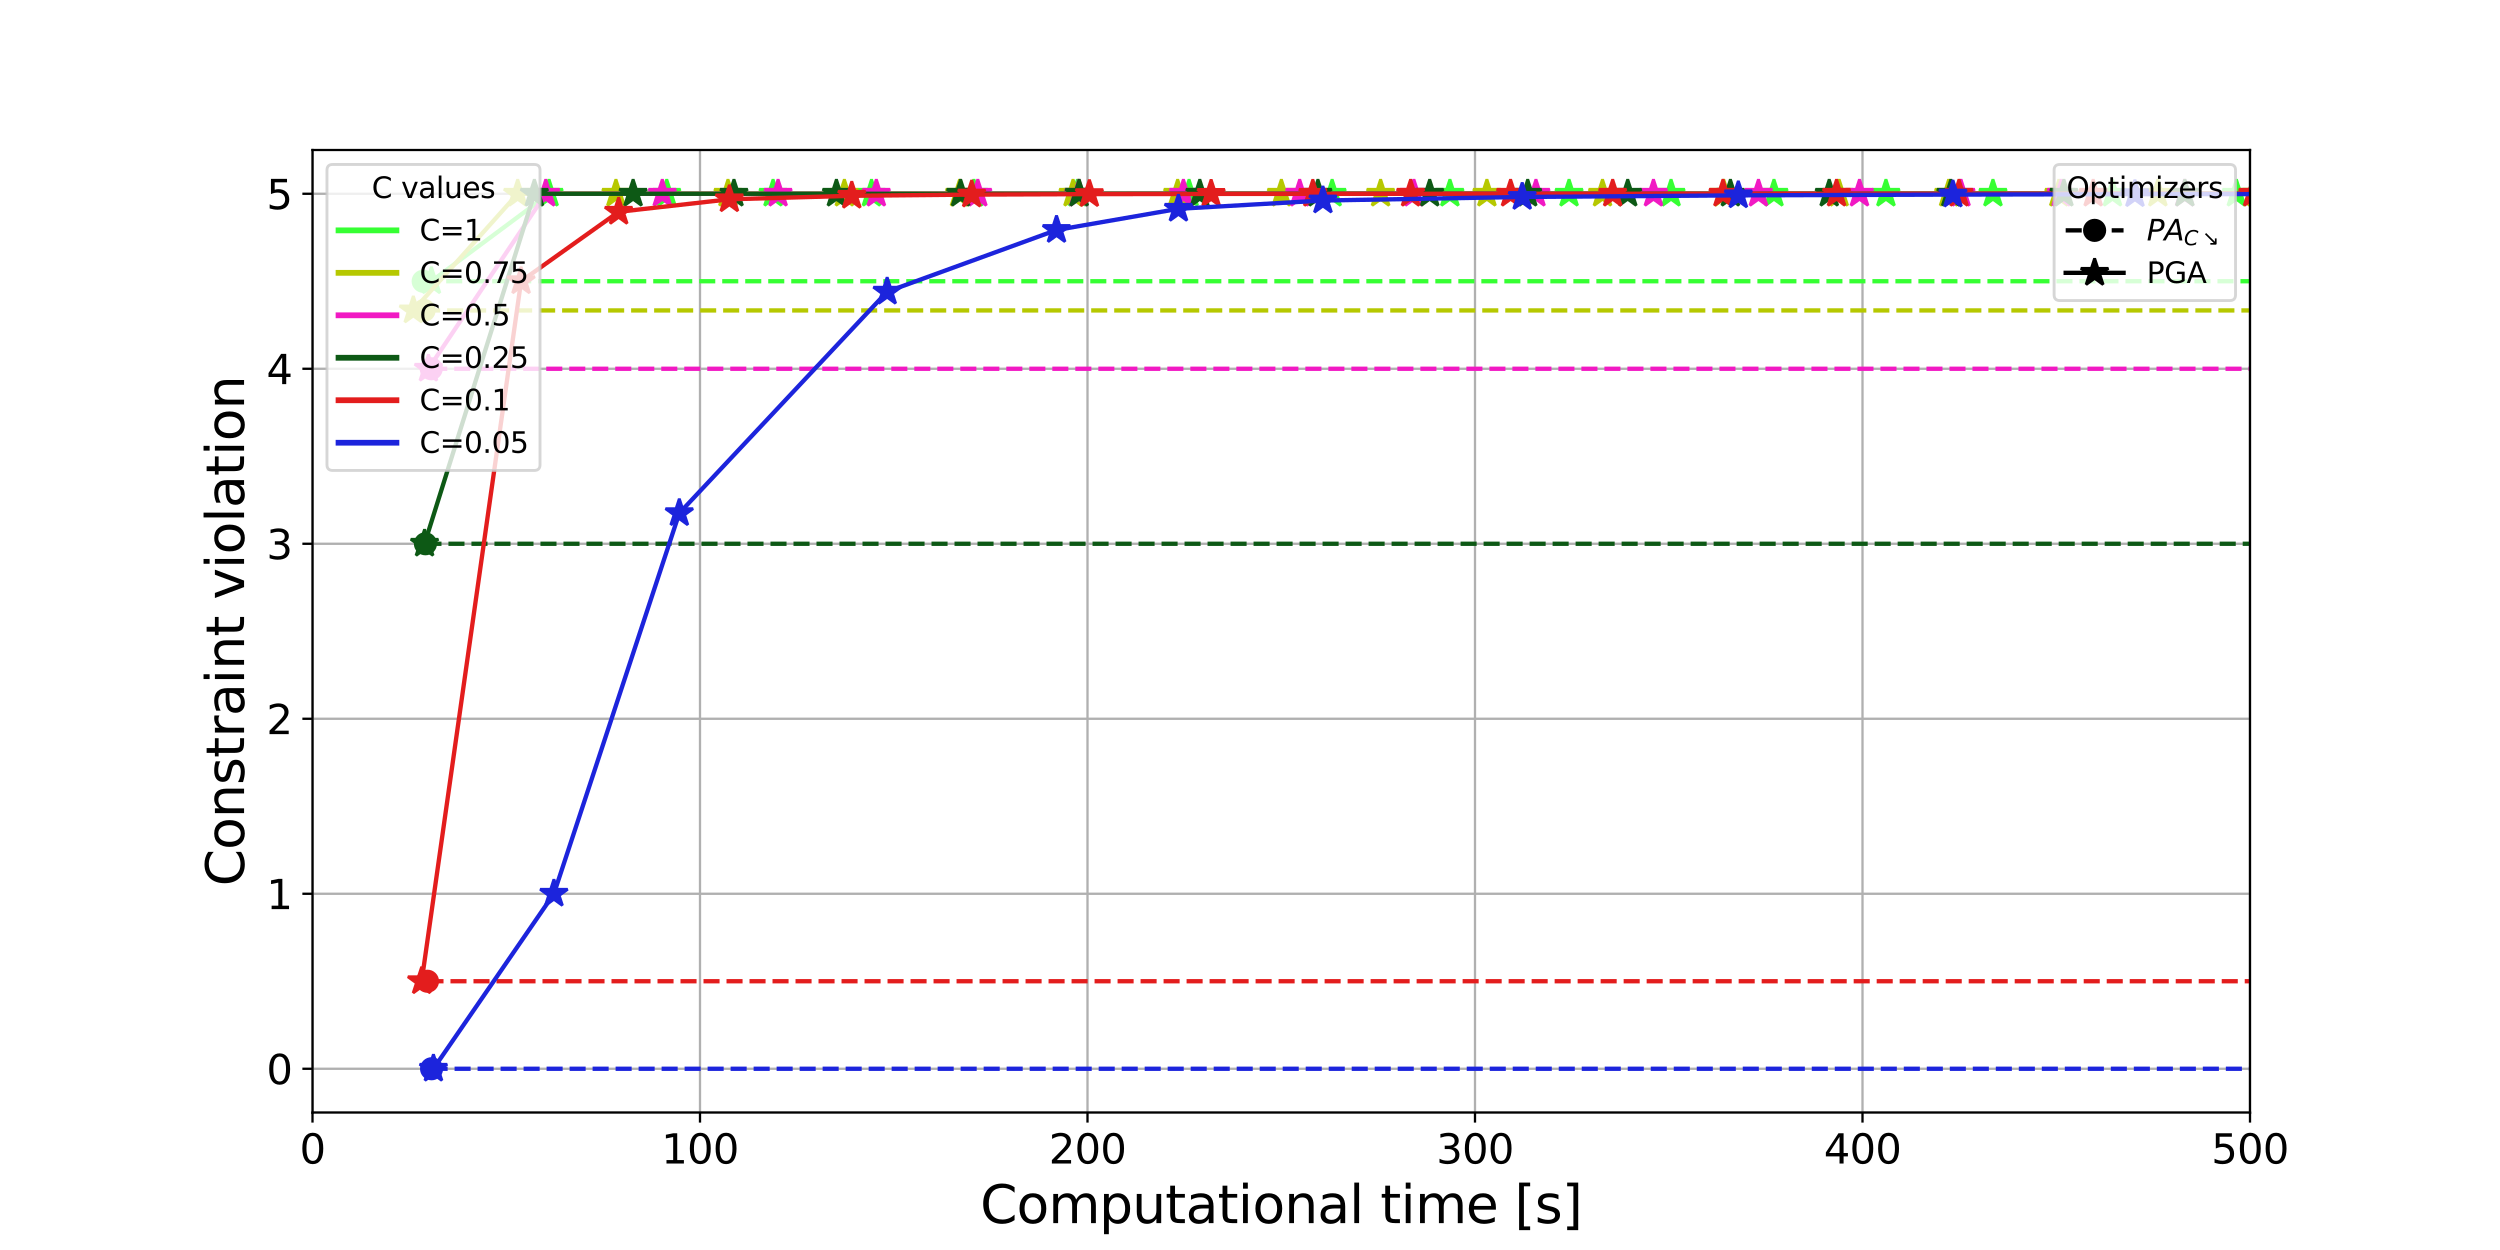 <?xml version="1.0" encoding="utf-8" standalone="no"?>
<!DOCTYPE svg PUBLIC "-//W3C//DTD SVG 1.1//EN"
  "http://www.w3.org/Graphics/SVG/1.1/DTD/svg11.dtd">
<svg xmlns:xlink="http://www.w3.org/1999/xlink" width="864pt" height="432pt" viewBox="0 0 864 432" xmlns="http://www.w3.org/2000/svg" version="1.1">
 <defs>
  <style type="text/css">*{stroke-linejoin: round; stroke-linecap: butt}</style>
 </defs>
 <g id="figure_1">
  <g id="patch_1">
   <path d="M 0 432 
L 864 432 
L 864 0 
L 0 0 
z
" style="fill: #ffffff"/>
  </g>
  <g id="axes_1">
   <g id="patch_2">
    <path d="M 108 384.48 
L 777.6 384.48 
L 777.6 51.84 
L 108 51.84 
z
" style="fill: #ffffff"/>
   </g>
   <g id="matplotlib.axis_1">
    <g id="xtick_1">
     <g id="line2d_1">
      <path d="M 108 384.48 
L 108 51.84 
" clip-path="url(#pce603eb7dc)" style="fill: none; stroke: #b0b0b0; stroke-width: 0.8; stroke-linecap: square"/>
     </g>
     <g id="line2d_2">
      <defs>
       <path id="m7cd0d288ae" d="M 0 0 
L 0 3.5 
" style="stroke: #000000; stroke-width: 0.8"/>
      </defs>
      <g>
       <use xlink:href="#m7cd0d288ae" x="108" y="384.48" style="stroke: #000000; stroke-width: 0.8"/>
      </g>
     </g>
     <g id="text_1">
      <!-- 0 -->
      <g transform="translate(103.546 402.118) scale(0.14 -0.14)">
       <defs>
        <path id="DejaVuSans-30" d="M 2034 4250 
Q 1547 4250 1301 3770 
Q 1056 3291 1056 2328 
Q 1056 1369 1301 889 
Q 1547 409 2034 409 
Q 2525 409 2770 889 
Q 3016 1369 3016 2328 
Q 3016 3291 2770 3770 
Q 2525 4250 2034 4250 
z
M 2034 4750 
Q 2819 4750 3233 4129 
Q 3647 3509 3647 2328 
Q 3647 1150 3233 529 
Q 2819 -91 2034 -91 
Q 1250 -91 836 529 
Q 422 1150 422 2328 
Q 422 3509 836 4129 
Q 1250 4750 2034 4750 
z
" transform="scale(0.016)"/>
       </defs>
       <use xlink:href="#DejaVuSans-30"/>
      </g>
     </g>
    </g>
    <g id="xtick_2">
     <g id="line2d_3">
      <path d="M 241.92 384.48 
L 241.92 51.84 
" clip-path="url(#pce603eb7dc)" style="fill: none; stroke: #b0b0b0; stroke-width: 0.8; stroke-linecap: square"/>
     </g>
     <g id="line2d_4">
      <g>
       <use xlink:href="#m7cd0d288ae" x="241.92" y="384.48" style="stroke: #000000; stroke-width: 0.8"/>
      </g>
     </g>
     <g id="text_2">
      <!-- 100 -->
      <g transform="translate(228.559 402.118) scale(0.14 -0.14)">
       <defs>
        <path id="DejaVuSans-31" d="M 794 531 
L 1825 531 
L 1825 4091 
L 703 3866 
L 703 4441 
L 1819 4666 
L 2450 4666 
L 2450 531 
L 3481 531 
L 3481 0 
L 794 0 
L 794 531 
z
" transform="scale(0.016)"/>
       </defs>
       <use xlink:href="#DejaVuSans-31"/>
       <use xlink:href="#DejaVuSans-30" x="63.623"/>
       <use xlink:href="#DejaVuSans-30" x="127.246"/>
      </g>
     </g>
    </g>
    <g id="xtick_3">
     <g id="line2d_5">
      <path d="M 375.84 384.48 
L 375.84 51.84 
" clip-path="url(#pce603eb7dc)" style="fill: none; stroke: #b0b0b0; stroke-width: 0.8; stroke-linecap: square"/>
     </g>
     <g id="line2d_6">
      <g>
       <use xlink:href="#m7cd0d288ae" x="375.84" y="384.48" style="stroke: #000000; stroke-width: 0.8"/>
      </g>
     </g>
     <g id="text_3">
      <!-- 200 -->
      <g transform="translate(362.479 402.118) scale(0.14 -0.14)">
       <defs>
        <path id="DejaVuSans-32" d="M 1228 531 
L 3431 531 
L 3431 0 
L 469 0 
L 469 531 
Q 828 903 1448 1529 
Q 2069 2156 2228 2338 
Q 2531 2678 2651 2914 
Q 2772 3150 2772 3378 
Q 2772 3750 2511 3984 
Q 2250 4219 1831 4219 
Q 1534 4219 1204 4116 
Q 875 4013 500 3803 
L 500 4441 
Q 881 4594 1212 4672 
Q 1544 4750 1819 4750 
Q 2544 4750 2975 4387 
Q 3406 4025 3406 3419 
Q 3406 3131 3298 2873 
Q 3191 2616 2906 2266 
Q 2828 2175 2409 1742 
Q 1991 1309 1228 531 
z
" transform="scale(0.016)"/>
       </defs>
       <use xlink:href="#DejaVuSans-32"/>
       <use xlink:href="#DejaVuSans-30" x="63.623"/>
       <use xlink:href="#DejaVuSans-30" x="127.246"/>
      </g>
     </g>
    </g>
    <g id="xtick_4">
     <g id="line2d_7">
      <path d="M 509.76 384.48 
L 509.76 51.84 
" clip-path="url(#pce603eb7dc)" style="fill: none; stroke: #b0b0b0; stroke-width: 0.8; stroke-linecap: square"/>
     </g>
     <g id="line2d_8">
      <g>
       <use xlink:href="#m7cd0d288ae" x="509.76" y="384.48" style="stroke: #000000; stroke-width: 0.8"/>
      </g>
     </g>
     <g id="text_4">
      <!-- 300 -->
      <g transform="translate(496.399 402.118) scale(0.14 -0.14)">
       <defs>
        <path id="DejaVuSans-33" d="M 2597 2516 
Q 3050 2419 3304 2112 
Q 3559 1806 3559 1356 
Q 3559 666 3084 287 
Q 2609 -91 1734 -91 
Q 1441 -91 1130 -33 
Q 819 25 488 141 
L 488 750 
Q 750 597 1062 519 
Q 1375 441 1716 441 
Q 2309 441 2620 675 
Q 2931 909 2931 1356 
Q 2931 1769 2642 2001 
Q 2353 2234 1838 2234 
L 1294 2234 
L 1294 2753 
L 1863 2753 
Q 2328 2753 2575 2939 
Q 2822 3125 2822 3475 
Q 2822 3834 2567 4026 
Q 2313 4219 1838 4219 
Q 1578 4219 1281 4162 
Q 984 4106 628 3988 
L 628 4550 
Q 988 4650 1302 4700 
Q 1616 4750 1894 4750 
Q 2613 4750 3031 4423 
Q 3450 4097 3450 3541 
Q 3450 3153 3228 2886 
Q 3006 2619 2597 2516 
z
" transform="scale(0.016)"/>
       </defs>
       <use xlink:href="#DejaVuSans-33"/>
       <use xlink:href="#DejaVuSans-30" x="63.623"/>
       <use xlink:href="#DejaVuSans-30" x="127.246"/>
      </g>
     </g>
    </g>
    <g id="xtick_5">
     <g id="line2d_9">
      <path d="M 643.68 384.48 
L 643.68 51.84 
" clip-path="url(#pce603eb7dc)" style="fill: none; stroke: #b0b0b0; stroke-width: 0.8; stroke-linecap: square"/>
     </g>
     <g id="line2d_10">
      <g>
       <use xlink:href="#m7cd0d288ae" x="643.68" y="384.48" style="stroke: #000000; stroke-width: 0.8"/>
      </g>
     </g>
     <g id="text_5">
      <!-- 400 -->
      <g transform="translate(630.319 402.118) scale(0.14 -0.14)">
       <defs>
        <path id="DejaVuSans-34" d="M 2419 4116 
L 825 1625 
L 2419 1625 
L 2419 4116 
z
M 2253 4666 
L 3047 4666 
L 3047 1625 
L 3713 1625 
L 3713 1100 
L 3047 1100 
L 3047 0 
L 2419 0 
L 2419 1100 
L 313 1100 
L 313 1709 
L 2253 4666 
z
" transform="scale(0.016)"/>
       </defs>
       <use xlink:href="#DejaVuSans-34"/>
       <use xlink:href="#DejaVuSans-30" x="63.623"/>
       <use xlink:href="#DejaVuSans-30" x="127.246"/>
      </g>
     </g>
    </g>
    <g id="xtick_6">
     <g id="line2d_11">
      <path d="M 777.6 384.48 
L 777.6 51.84 
" clip-path="url(#pce603eb7dc)" style="fill: none; stroke: #b0b0b0; stroke-width: 0.8; stroke-linecap: square"/>
     </g>
     <g id="line2d_12">
      <g>
       <use xlink:href="#m7cd0d288ae" x="777.6" y="384.48" style="stroke: #000000; stroke-width: 0.8"/>
      </g>
     </g>
     <g id="text_6">
      <!-- 500 -->
      <g transform="translate(764.239 402.118) scale(0.14 -0.14)">
       <defs>
        <path id="DejaVuSans-35" d="M 691 4666 
L 3169 4666 
L 3169 4134 
L 1269 4134 
L 1269 2991 
Q 1406 3038 1543 3061 
Q 1681 3084 1819 3084 
Q 2600 3084 3056 2656 
Q 3513 2228 3513 1497 
Q 3513 744 3044 326 
Q 2575 -91 1722 -91 
Q 1428 -91 1123 -41 
Q 819 9 494 109 
L 494 744 
Q 775 591 1075 516 
Q 1375 441 1709 441 
Q 2250 441 2565 725 
Q 2881 1009 2881 1497 
Q 2881 1984 2565 2268 
Q 2250 2553 1709 2553 
Q 1456 2553 1204 2497 
Q 953 2441 691 2322 
L 691 4666 
z
" transform="scale(0.016)"/>
       </defs>
       <use xlink:href="#DejaVuSans-35"/>
       <use xlink:href="#DejaVuSans-30" x="63.623"/>
       <use xlink:href="#DejaVuSans-30" x="127.246"/>
      </g>
     </g>
    </g>
    <g id="text_7">
     <!-- Computational time [s] -->
     <g transform="translate(338.761 422.707) scale(0.18 -0.18)">
      <defs>
       <path id="DejaVuSans-43" d="M 4122 4306 
L 4122 3641 
Q 3803 3938 3442 4084 
Q 3081 4231 2675 4231 
Q 1875 4231 1450 3742 
Q 1025 3253 1025 2328 
Q 1025 1406 1450 917 
Q 1875 428 2675 428 
Q 3081 428 3442 575 
Q 3803 722 4122 1019 
L 4122 359 
Q 3791 134 3420 21 
Q 3050 -91 2638 -91 
Q 1578 -91 968 557 
Q 359 1206 359 2328 
Q 359 3453 968 4101 
Q 1578 4750 2638 4750 
Q 3056 4750 3426 4639 
Q 3797 4528 4122 4306 
z
" transform="scale(0.016)"/>
       <path id="DejaVuSans-6f" d="M 1959 3097 
Q 1497 3097 1228 2736 
Q 959 2375 959 1747 
Q 959 1119 1226 758 
Q 1494 397 1959 397 
Q 2419 397 2687 759 
Q 2956 1122 2956 1747 
Q 2956 2369 2687 2733 
Q 2419 3097 1959 3097 
z
M 1959 3584 
Q 2709 3584 3137 3096 
Q 3566 2609 3566 1747 
Q 3566 888 3137 398 
Q 2709 -91 1959 -91 
Q 1206 -91 779 398 
Q 353 888 353 1747 
Q 353 2609 779 3096 
Q 1206 3584 1959 3584 
z
" transform="scale(0.016)"/>
       <path id="DejaVuSans-6d" d="M 3328 2828 
Q 3544 3216 3844 3400 
Q 4144 3584 4550 3584 
Q 5097 3584 5394 3201 
Q 5691 2819 5691 2113 
L 5691 0 
L 5113 0 
L 5113 2094 
Q 5113 2597 4934 2840 
Q 4756 3084 4391 3084 
Q 3944 3084 3684 2787 
Q 3425 2491 3425 1978 
L 3425 0 
L 2847 0 
L 2847 2094 
Q 2847 2600 2669 2842 
Q 2491 3084 2119 3084 
Q 1678 3084 1418 2786 
Q 1159 2488 1159 1978 
L 1159 0 
L 581 0 
L 581 3500 
L 1159 3500 
L 1159 2956 
Q 1356 3278 1631 3431 
Q 1906 3584 2284 3584 
Q 2666 3584 2933 3390 
Q 3200 3197 3328 2828 
z
" transform="scale(0.016)"/>
       <path id="DejaVuSans-70" d="M 1159 525 
L 1159 -1331 
L 581 -1331 
L 581 3500 
L 1159 3500 
L 1159 2969 
Q 1341 3281 1617 3432 
Q 1894 3584 2278 3584 
Q 2916 3584 3314 3078 
Q 3713 2572 3713 1747 
Q 3713 922 3314 415 
Q 2916 -91 2278 -91 
Q 1894 -91 1617 61 
Q 1341 213 1159 525 
z
M 3116 1747 
Q 3116 2381 2855 2742 
Q 2594 3103 2138 3103 
Q 1681 3103 1420 2742 
Q 1159 2381 1159 1747 
Q 1159 1113 1420 752 
Q 1681 391 2138 391 
Q 2594 391 2855 752 
Q 3116 1113 3116 1747 
z
" transform="scale(0.016)"/>
       <path id="DejaVuSans-75" d="M 544 1381 
L 544 3500 
L 1119 3500 
L 1119 1403 
Q 1119 906 1312 657 
Q 1506 409 1894 409 
Q 2359 409 2629 706 
Q 2900 1003 2900 1516 
L 2900 3500 
L 3475 3500 
L 3475 0 
L 2900 0 
L 2900 538 
Q 2691 219 2414 64 
Q 2138 -91 1772 -91 
Q 1169 -91 856 284 
Q 544 659 544 1381 
z
M 1991 3584 
L 1991 3584 
z
" transform="scale(0.016)"/>
       <path id="DejaVuSans-74" d="M 1172 4494 
L 1172 3500 
L 2356 3500 
L 2356 3053 
L 1172 3053 
L 1172 1153 
Q 1172 725 1289 603 
Q 1406 481 1766 481 
L 2356 481 
L 2356 0 
L 1766 0 
Q 1100 0 847 248 
Q 594 497 594 1153 
L 594 3053 
L 172 3053 
L 172 3500 
L 594 3500 
L 594 4494 
L 1172 4494 
z
" transform="scale(0.016)"/>
       <path id="DejaVuSans-61" d="M 2194 1759 
Q 1497 1759 1228 1600 
Q 959 1441 959 1056 
Q 959 750 1161 570 
Q 1363 391 1709 391 
Q 2188 391 2477 730 
Q 2766 1069 2766 1631 
L 2766 1759 
L 2194 1759 
z
M 3341 1997 
L 3341 0 
L 2766 0 
L 2766 531 
Q 2569 213 2275 61 
Q 1981 -91 1556 -91 
Q 1019 -91 701 211 
Q 384 513 384 1019 
Q 384 1609 779 1909 
Q 1175 2209 1959 2209 
L 2766 2209 
L 2766 2266 
Q 2766 2663 2505 2880 
Q 2244 3097 1772 3097 
Q 1472 3097 1187 3025 
Q 903 2953 641 2809 
L 641 3341 
Q 956 3463 1253 3523 
Q 1550 3584 1831 3584 
Q 2591 3584 2966 3190 
Q 3341 2797 3341 1997 
z
" transform="scale(0.016)"/>
       <path id="DejaVuSans-69" d="M 603 3500 
L 1178 3500 
L 1178 0 
L 603 0 
L 603 3500 
z
M 603 4863 
L 1178 4863 
L 1178 4134 
L 603 4134 
L 603 4863 
z
" transform="scale(0.016)"/>
       <path id="DejaVuSans-6e" d="M 3513 2113 
L 3513 0 
L 2938 0 
L 2938 2094 
Q 2938 2591 2744 2837 
Q 2550 3084 2163 3084 
Q 1697 3084 1428 2787 
Q 1159 2491 1159 1978 
L 1159 0 
L 581 0 
L 581 3500 
L 1159 3500 
L 1159 2956 
Q 1366 3272 1645 3428 
Q 1925 3584 2291 3584 
Q 2894 3584 3203 3211 
Q 3513 2838 3513 2113 
z
" transform="scale(0.016)"/>
       <path id="DejaVuSans-6c" d="M 603 4863 
L 1178 4863 
L 1178 0 
L 603 0 
L 603 4863 
z
" transform="scale(0.016)"/>
       <path id="DejaVuSans-20" transform="scale(0.016)"/>
       <path id="DejaVuSans-65" d="M 3597 1894 
L 3597 1613 
L 953 1613 
Q 991 1019 1311 708 
Q 1631 397 2203 397 
Q 2534 397 2845 478 
Q 3156 559 3463 722 
L 3463 178 
Q 3153 47 2828 -22 
Q 2503 -91 2169 -91 
Q 1331 -91 842 396 
Q 353 884 353 1716 
Q 353 2575 817 3079 
Q 1281 3584 2069 3584 
Q 2775 3584 3186 3129 
Q 3597 2675 3597 1894 
z
M 3022 2063 
Q 3016 2534 2758 2815 
Q 2500 3097 2075 3097 
Q 1594 3097 1305 2825 
Q 1016 2553 972 2059 
L 3022 2063 
z
" transform="scale(0.016)"/>
       <path id="DejaVuSans-5b" d="M 550 4863 
L 1875 4863 
L 1875 4416 
L 1125 4416 
L 1125 -397 
L 1875 -397 
L 1875 -844 
L 550 -844 
L 550 4863 
z
" transform="scale(0.016)"/>
       <path id="DejaVuSans-73" d="M 2834 3397 
L 2834 2853 
Q 2591 2978 2328 3040 
Q 2066 3103 1784 3103 
Q 1356 3103 1142 2972 
Q 928 2841 928 2578 
Q 928 2378 1081 2264 
Q 1234 2150 1697 2047 
L 1894 2003 
Q 2506 1872 2764 1633 
Q 3022 1394 3022 966 
Q 3022 478 2636 193 
Q 2250 -91 1575 -91 
Q 1294 -91 989 -36 
Q 684 19 347 128 
L 347 722 
Q 666 556 975 473 
Q 1284 391 1588 391 
Q 1994 391 2212 530 
Q 2431 669 2431 922 
Q 2431 1156 2273 1281 
Q 2116 1406 1581 1522 
L 1381 1569 
Q 847 1681 609 1914 
Q 372 2147 372 2553 
Q 372 3047 722 3315 
Q 1072 3584 1716 3584 
Q 2034 3584 2315 3537 
Q 2597 3491 2834 3397 
z
" transform="scale(0.016)"/>
       <path id="DejaVuSans-5d" d="M 1947 4863 
L 1947 -844 
L 622 -844 
L 622 -397 
L 1369 -397 
L 1369 4416 
L 622 4416 
L 622 4863 
L 1947 4863 
z
" transform="scale(0.016)"/>
      </defs>
      <use xlink:href="#DejaVuSans-43"/>
      <use xlink:href="#DejaVuSans-6f" x="69.824"/>
      <use xlink:href="#DejaVuSans-6d" x="131.006"/>
      <use xlink:href="#DejaVuSans-70" x="228.418"/>
      <use xlink:href="#DejaVuSans-75" x="291.895"/>
      <use xlink:href="#DejaVuSans-74" x="355.273"/>
      <use xlink:href="#DejaVuSans-61" x="394.482"/>
      <use xlink:href="#DejaVuSans-74" x="455.762"/>
      <use xlink:href="#DejaVuSans-69" x="494.971"/>
      <use xlink:href="#DejaVuSans-6f" x="522.754"/>
      <use xlink:href="#DejaVuSans-6e" x="583.936"/>
      <use xlink:href="#DejaVuSans-61" x="647.314"/>
      <use xlink:href="#DejaVuSans-6c" x="708.594"/>
      <use xlink:href="#DejaVuSans-20" x="736.377"/>
      <use xlink:href="#DejaVuSans-74" x="768.164"/>
      <use xlink:href="#DejaVuSans-69" x="807.373"/>
      <use xlink:href="#DejaVuSans-6d" x="835.156"/>
      <use xlink:href="#DejaVuSans-65" x="932.568"/>
      <use xlink:href="#DejaVuSans-20" x="994.092"/>
      <use xlink:href="#DejaVuSans-5b" x="1025.879"/>
      <use xlink:href="#DejaVuSans-73" x="1064.893"/>
      <use xlink:href="#DejaVuSans-5d" x="1116.992"/>
     </g>
    </g>
   </g>
   <g id="matplotlib.axis_2">
    <g id="ytick_1">
     <g id="line2d_13">
      <path d="M 108 369.36 
L 777.6 369.36 
" clip-path="url(#pce603eb7dc)" style="fill: none; stroke: #b0b0b0; stroke-width: 0.8; stroke-linecap: square"/>
     </g>
     <g id="line2d_14">
      <defs>
       <path id="m77688ea1fd" d="M 0 0 
L -3.5 0 
" style="stroke: #000000; stroke-width: 0.8"/>
      </defs>
      <g>
       <use xlink:href="#m77688ea1fd" x="108" y="369.36" style="stroke: #000000; stroke-width: 0.8"/>
      </g>
     </g>
     <g id="text_8">
      <!-- 0 -->
      <g transform="translate(92.093 374.679) scale(0.14 -0.14)">
       <use xlink:href="#DejaVuSans-30"/>
      </g>
     </g>
    </g>
    <g id="ytick_2">
     <g id="line2d_15">
      <path d="M 108 308.88 
L 777.6 308.88 
" clip-path="url(#pce603eb7dc)" style="fill: none; stroke: #b0b0b0; stroke-width: 0.8; stroke-linecap: square"/>
     </g>
     <g id="line2d_16">
      <g>
       <use xlink:href="#m77688ea1fd" x="108" y="308.88" style="stroke: #000000; stroke-width: 0.8"/>
      </g>
     </g>
     <g id="text_9">
      <!-- 1 -->
      <g transform="translate(92.093 314.199) scale(0.14 -0.14)">
       <use xlink:href="#DejaVuSans-31"/>
      </g>
     </g>
    </g>
    <g id="ytick_3">
     <g id="line2d_17">
      <path d="M 108 248.4 
L 777.6 248.4 
" clip-path="url(#pce603eb7dc)" style="fill: none; stroke: #b0b0b0; stroke-width: 0.8; stroke-linecap: square"/>
     </g>
     <g id="line2d_18">
      <g>
       <use xlink:href="#m77688ea1fd" x="108" y="248.4" style="stroke: #000000; stroke-width: 0.8"/>
      </g>
     </g>
     <g id="text_10">
      <!-- 2 -->
      <g transform="translate(92.093 253.719) scale(0.14 -0.14)">
       <use xlink:href="#DejaVuSans-32"/>
      </g>
     </g>
    </g>
    <g id="ytick_4">
     <g id="line2d_19">
      <path d="M 108 187.92 
L 777.6 187.92 
" clip-path="url(#pce603eb7dc)" style="fill: none; stroke: #b0b0b0; stroke-width: 0.8; stroke-linecap: square"/>
     </g>
     <g id="line2d_20">
      <g>
       <use xlink:href="#m77688ea1fd" x="108" y="187.92" style="stroke: #000000; stroke-width: 0.8"/>
      </g>
     </g>
     <g id="text_11">
      <!-- 3 -->
      <g transform="translate(92.093 193.239) scale(0.14 -0.14)">
       <use xlink:href="#DejaVuSans-33"/>
      </g>
     </g>
    </g>
    <g id="ytick_5">
     <g id="line2d_21">
      <path d="M 108 127.44 
L 777.6 127.44 
" clip-path="url(#pce603eb7dc)" style="fill: none; stroke: #b0b0b0; stroke-width: 0.8; stroke-linecap: square"/>
     </g>
     <g id="line2d_22">
      <g>
       <use xlink:href="#m77688ea1fd" x="108" y="127.44" style="stroke: #000000; stroke-width: 0.8"/>
      </g>
     </g>
     <g id="text_12">
      <!-- 4 -->
      <g transform="translate(92.093 132.759) scale(0.14 -0.14)">
       <use xlink:href="#DejaVuSans-34"/>
      </g>
     </g>
    </g>
    <g id="ytick_6">
     <g id="line2d_23">
      <path d="M 108 66.96 
L 777.6 66.96 
" clip-path="url(#pce603eb7dc)" style="fill: none; stroke: #b0b0b0; stroke-width: 0.8; stroke-linecap: square"/>
     </g>
     <g id="line2d_24">
      <g>
       <use xlink:href="#m77688ea1fd" x="108" y="66.96" style="stroke: #000000; stroke-width: 0.8"/>
      </g>
     </g>
     <g id="text_13">
      <!-- 5 -->
      <g transform="translate(92.093 72.279) scale(0.14 -0.14)">
       <use xlink:href="#DejaVuSans-35"/>
      </g>
     </g>
    </g>
    <g id="text_14">
     <!-- Constraint violation -->
     <g transform="translate(84.349 306.269) rotate(-90) scale(0.18 -0.18)">
      <defs>
       <path id="DejaVuSans-72" d="M 2631 2963 
Q 2534 3019 2420 3045 
Q 2306 3072 2169 3072 
Q 1681 3072 1420 2755 
Q 1159 2438 1159 1844 
L 1159 0 
L 581 0 
L 581 3500 
L 1159 3500 
L 1159 2956 
Q 1341 3275 1631 3429 
Q 1922 3584 2338 3584 
Q 2397 3584 2469 3576 
Q 2541 3569 2628 3553 
L 2631 2963 
z
" transform="scale(0.016)"/>
       <path id="DejaVuSans-76" d="M 191 3500 
L 800 3500 
L 1894 563 
L 2988 3500 
L 3597 3500 
L 2284 0 
L 1503 0 
L 191 3500 
z
" transform="scale(0.016)"/>
      </defs>
      <use xlink:href="#DejaVuSans-43"/>
      <use xlink:href="#DejaVuSans-6f" x="69.824"/>
      <use xlink:href="#DejaVuSans-6e" x="131.006"/>
      <use xlink:href="#DejaVuSans-73" x="194.385"/>
      <use xlink:href="#DejaVuSans-74" x="246.484"/>
      <use xlink:href="#DejaVuSans-72" x="285.693"/>
      <use xlink:href="#DejaVuSans-61" x="326.807"/>
      <use xlink:href="#DejaVuSans-69" x="388.086"/>
      <use xlink:href="#DejaVuSans-6e" x="415.869"/>
      <use xlink:href="#DejaVuSans-74" x="479.248"/>
      <use xlink:href="#DejaVuSans-20" x="518.457"/>
      <use xlink:href="#DejaVuSans-76" x="550.244"/>
      <use xlink:href="#DejaVuSans-69" x="609.424"/>
      <use xlink:href="#DejaVuSans-6f" x="637.207"/>
      <use xlink:href="#DejaVuSans-6c" x="698.389"/>
      <use xlink:href="#DejaVuSans-61" x="726.172"/>
      <use xlink:href="#DejaVuSans-74" x="787.451"/>
      <use xlink:href="#DejaVuSans-69" x="826.66"/>
      <use xlink:href="#DejaVuSans-6f" x="854.443"/>
      <use xlink:href="#DejaVuSans-6e" x="915.625"/>
     </g>
    </g>
   </g>
   <g id="line2d_25">
    <path d="M 146.248 97.2 
" clip-path="url(#pce603eb7dc)" style="fill: none; stroke-dasharray: 5.55,2.4; stroke-dashoffset: 0; stroke: #36ff33; stroke-width: 1.5"/>
    <defs>
     <path id="m5a8be02e31" d="M 0 3.5 
C 0.928 3.5 1.819 3.131 2.475 2.475 
C 3.131 1.819 3.5 0.928 3.5 0 
C 3.5 -0.928 3.131 -1.819 2.475 -2.475 
C 1.819 -3.131 0.928 -3.5 0 -3.5 
C -0.928 -3.5 -1.819 -3.131 -2.475 -2.475 
C -3.131 -1.819 -3.5 -0.928 -3.5 0 
C -3.5 0.928 -3.131 1.819 -2.475 2.475 
C -1.819 3.131 -0.928 3.5 0 3.5 
z
" style="stroke: #36ff33"/>
    </defs>
    <g clip-path="url(#pce603eb7dc)">
     <use xlink:href="#m5a8be02e31" x="146.248" y="97.2" style="fill: #36ff33; stroke: #36ff33"/>
    </g>
   </g>
   <g id="line2d_26">
    <path d="M 146.248 97.2 
L 777.6 97.2 
" clip-path="url(#pce603eb7dc)" style="fill: none; stroke-dasharray: 5.55,2.4; stroke-dashoffset: 0; stroke: #36ff33; stroke-width: 1.5"/>
   </g>
   <g id="line2d_27">
    <path d="M 149.09 97.2 
L 189.755 66.96 
L 230.429 66.96 
L 267.172 66.96 
L 301.192 66.96 
L 336.581 66.96 
L 372.362 66.96 
L 410.937 66.96 
L 460.383 66.96 
L 501.085 66.96 
L 542.264 66.96 
L 577.51 66.96 
L 613.085 66.96 
L 651.783 66.96 
L 688.764 66.96 
L 730.073 66.96 
L 772.895 66.96 
L 812.488 66.96 
" clip-path="url(#pce603eb7dc)" style="fill: none; stroke: #36ff33; stroke-width: 1.5; stroke-linecap: square"/>
    <defs>
     <path id="m0715e07a17" d="M 0 -5 
L -1.123 -1.545 
L -4.755 -1.545 
L -1.816 0.59 
L -2.939 4.045 
L -0 1.91 
L 2.939 4.045 
L 1.816 0.59 
L 4.755 -1.545 
L 1.123 -1.545 
z
" style="stroke: #36ff33; stroke-linejoin: bevel"/>
    </defs>
    <g clip-path="url(#pce603eb7dc)">
     <use xlink:href="#m0715e07a17" x="149.09" y="97.2" style="fill: #36ff33; stroke: #36ff33; stroke-linejoin: bevel"/>
     <use xlink:href="#m0715e07a17" x="189.755" y="66.96" style="fill: #36ff33; stroke: #36ff33; stroke-linejoin: bevel"/>
     <use xlink:href="#m0715e07a17" x="230.429" y="66.96" style="fill: #36ff33; stroke: #36ff33; stroke-linejoin: bevel"/>
     <use xlink:href="#m0715e07a17" x="267.172" y="66.96" style="fill: #36ff33; stroke: #36ff33; stroke-linejoin: bevel"/>
     <use xlink:href="#m0715e07a17" x="301.192" y="66.96" style="fill: #36ff33; stroke: #36ff33; stroke-linejoin: bevel"/>
     <use xlink:href="#m0715e07a17" x="336.581" y="66.96" style="fill: #36ff33; stroke: #36ff33; stroke-linejoin: bevel"/>
     <use xlink:href="#m0715e07a17" x="372.362" y="66.96" style="fill: #36ff33; stroke: #36ff33; stroke-linejoin: bevel"/>
     <use xlink:href="#m0715e07a17" x="410.937" y="66.96" style="fill: #36ff33; stroke: #36ff33; stroke-linejoin: bevel"/>
     <use xlink:href="#m0715e07a17" x="460.383" y="66.96" style="fill: #36ff33; stroke: #36ff33; stroke-linejoin: bevel"/>
     <use xlink:href="#m0715e07a17" x="501.085" y="66.96" style="fill: #36ff33; stroke: #36ff33; stroke-linejoin: bevel"/>
     <use xlink:href="#m0715e07a17" x="542.264" y="66.96" style="fill: #36ff33; stroke: #36ff33; stroke-linejoin: bevel"/>
     <use xlink:href="#m0715e07a17" x="577.51" y="66.96" style="fill: #36ff33; stroke: #36ff33; stroke-linejoin: bevel"/>
     <use xlink:href="#m0715e07a17" x="613.085" y="66.96" style="fill: #36ff33; stroke: #36ff33; stroke-linejoin: bevel"/>
     <use xlink:href="#m0715e07a17" x="651.783" y="66.96" style="fill: #36ff33; stroke: #36ff33; stroke-linejoin: bevel"/>
     <use xlink:href="#m0715e07a17" x="688.764" y="66.96" style="fill: #36ff33; stroke: #36ff33; stroke-linejoin: bevel"/>
     <use xlink:href="#m0715e07a17" x="730.073" y="66.96" style="fill: #36ff33; stroke: #36ff33; stroke-linejoin: bevel"/>
     <use xlink:href="#m0715e07a17" x="772.895" y="66.96" style="fill: #36ff33; stroke: #36ff33; stroke-linejoin: bevel"/>
     <use xlink:href="#m0715e07a17" x="812.488" y="66.96" style="fill: #36ff33; stroke: #36ff33; stroke-linejoin: bevel"/>
    </g>
   </g>
   <g id="line2d_28">
    <path d="M 146.563 107.28 
" clip-path="url(#pce603eb7dc)" style="fill: none; stroke-dasharray: 5.55,2.4; stroke-dashoffset: 0; stroke: #b6c800; stroke-width: 1.5"/>
    <defs>
     <path id="m0cef3eba81" d="M 0 3.5 
C 0.928 3.5 1.819 3.131 2.475 2.475 
C 3.131 1.819 3.5 0.928 3.5 0 
C 3.5 -0.928 3.131 -1.819 2.475 -2.475 
C 1.819 -3.131 0.928 -3.5 0 -3.5 
C -0.928 -3.5 -1.819 -3.131 -2.475 -2.475 
C -3.131 -1.819 -3.5 -0.928 -3.5 0 
C -3.5 0.928 -3.131 1.819 -2.475 2.475 
C -1.819 3.131 -0.928 3.5 0 3.5 
z
" style="stroke: #b6c800"/>
    </defs>
    <g clip-path="url(#pce603eb7dc)">
     <use xlink:href="#m0cef3eba81" x="146.563" y="107.28" style="fill: #b6c800; stroke: #b6c800"/>
    </g>
   </g>
   <g id="line2d_29">
    <path d="M 146.563 107.28 
L 777.6 107.28 
" clip-path="url(#pce603eb7dc)" style="fill: none; stroke-dasharray: 5.55,2.4; stroke-dashoffset: 0; stroke: #b6c800; stroke-width: 1.5"/>
   </g>
   <g id="line2d_30">
    <path d="M 142.843 107.28 
L 178.909 66.96 
L 212.871 66.96 
L 251.588 66.96 
L 291.819 66.96 
L 331.625 66.96 
L 370.847 66.96 
L 406.995 66.96 
L 442.84 66.96 
L 477.136 66.96 
L 513.87 66.96 
L 553.824 66.96 
L 595.717 66.96 
L 635.601 66.96 
L 673.458 66.96 
L 711.545 66.96 
L 745.755 66.96 
L 779.89 66.96 
" clip-path="url(#pce603eb7dc)" style="fill: none; stroke: #b6c800; stroke-width: 1.5; stroke-linecap: square"/>
    <defs>
     <path id="m911b73e159" d="M 0 -5 
L -1.123 -1.545 
L -4.755 -1.545 
L -1.816 0.59 
L -2.939 4.045 
L -0 1.91 
L 2.939 4.045 
L 1.816 0.59 
L 4.755 -1.545 
L 1.123 -1.545 
z
" style="stroke: #b6c800; stroke-linejoin: bevel"/>
    </defs>
    <g clip-path="url(#pce603eb7dc)">
     <use xlink:href="#m911b73e159" x="142.843" y="107.28" style="fill: #b6c800; stroke: #b6c800; stroke-linejoin: bevel"/>
     <use xlink:href="#m911b73e159" x="178.909" y="66.96" style="fill: #b6c800; stroke: #b6c800; stroke-linejoin: bevel"/>
     <use xlink:href="#m911b73e159" x="212.871" y="66.96" style="fill: #b6c800; stroke: #b6c800; stroke-linejoin: bevel"/>
     <use xlink:href="#m911b73e159" x="251.588" y="66.96" style="fill: #b6c800; stroke: #b6c800; stroke-linejoin: bevel"/>
     <use xlink:href="#m911b73e159" x="291.819" y="66.96" style="fill: #b6c800; stroke: #b6c800; stroke-linejoin: bevel"/>
     <use xlink:href="#m911b73e159" x="331.625" y="66.96" style="fill: #b6c800; stroke: #b6c800; stroke-linejoin: bevel"/>
     <use xlink:href="#m911b73e159" x="370.847" y="66.96" style="fill: #b6c800; stroke: #b6c800; stroke-linejoin: bevel"/>
     <use xlink:href="#m911b73e159" x="406.995" y="66.96" style="fill: #b6c800; stroke: #b6c800; stroke-linejoin: bevel"/>
     <use xlink:href="#m911b73e159" x="442.84" y="66.96" style="fill: #b6c800; stroke: #b6c800; stroke-linejoin: bevel"/>
     <use xlink:href="#m911b73e159" x="477.136" y="66.96" style="fill: #b6c800; stroke: #b6c800; stroke-linejoin: bevel"/>
     <use xlink:href="#m911b73e159" x="513.87" y="66.96" style="fill: #b6c800; stroke: #b6c800; stroke-linejoin: bevel"/>
     <use xlink:href="#m911b73e159" x="553.824" y="66.96" style="fill: #b6c800; stroke: #b6c800; stroke-linejoin: bevel"/>
     <use xlink:href="#m911b73e159" x="595.717" y="66.96" style="fill: #b6c800; stroke: #b6c800; stroke-linejoin: bevel"/>
     <use xlink:href="#m911b73e159" x="635.601" y="66.96" style="fill: #b6c800; stroke: #b6c800; stroke-linejoin: bevel"/>
     <use xlink:href="#m911b73e159" x="673.458" y="66.96" style="fill: #b6c800; stroke: #b6c800; stroke-linejoin: bevel"/>
     <use xlink:href="#m911b73e159" x="711.545" y="66.96" style="fill: #b6c800; stroke: #b6c800; stroke-linejoin: bevel"/>
     <use xlink:href="#m911b73e159" x="745.755" y="66.96" style="fill: #b6c800; stroke: #b6c800; stroke-linejoin: bevel"/>
     <use xlink:href="#m911b73e159" x="779.89" y="66.96" style="fill: #b6c800; stroke: #b6c800; stroke-linejoin: bevel"/>
    </g>
   </g>
   <g id="line2d_31">
    <path d="M 149.029 127.44 
" clip-path="url(#pce603eb7dc)" style="fill: none; stroke-dasharray: 5.55,2.4; stroke-dashoffset: 0; stroke: #f119c3; stroke-width: 1.5"/>
    <defs>
     <path id="m5b792fb3e3" d="M 0 3.5 
C 0.928 3.5 1.819 3.131 2.475 2.475 
C 3.131 1.819 3.5 0.928 3.5 0 
C 3.5 -0.928 3.131 -1.819 2.475 -2.475 
C 1.819 -3.131 0.928 -3.5 0 -3.5 
C -0.928 -3.5 -1.819 -3.131 -2.475 -2.475 
C -3.131 -1.819 -3.5 -0.928 -3.5 0 
C -3.5 0.928 -3.131 1.819 -2.475 2.475 
C -1.819 3.131 -0.928 3.5 0 3.5 
z
" style="stroke: #f119c3"/>
    </defs>
    <g clip-path="url(#pce603eb7dc)">
     <use xlink:href="#m5b792fb3e3" x="149.029" y="127.44" style="fill: #f119c3; stroke: #f119c3"/>
    </g>
   </g>
   <g id="line2d_32">
    <path d="M 149.029 127.44 
L 777.6 127.44 
" clip-path="url(#pce603eb7dc)" style="fill: none; stroke-dasharray: 5.55,2.4; stroke-dashoffset: 0; stroke: #f119c3; stroke-width: 1.5"/>
   </g>
   <g id="line2d_33">
    <path d="M 148.068 127.44 
L 188.619 66.96 
L 228.893 66.96 
L 268.902 66.96 
L 302.857 66.96 
L 337.925 66.96 
L 372.846 66.96 
L 408.984 66.96 
L 449.17 66.96 
L 488.643 66.96 
L 530.823 66.96 
L 571.435 66.96 
L 607.721 66.96 
L 642.638 66.96 
L 677.715 66.96 
L 712.352 66.96 
L 755.017 66.96 
L 800.042 66.96 
" clip-path="url(#pce603eb7dc)" style="fill: none; stroke: #f119c3; stroke-width: 1.5; stroke-linecap: square"/>
    <defs>
     <path id="m05aeee2b22" d="M 0 -5 
L -1.123 -1.545 
L -4.755 -1.545 
L -1.816 0.59 
L -2.939 4.045 
L -0 1.91 
L 2.939 4.045 
L 1.816 0.59 
L 4.755 -1.545 
L 1.123 -1.545 
z
" style="stroke: #f119c3; stroke-linejoin: bevel"/>
    </defs>
    <g clip-path="url(#pce603eb7dc)">
     <use xlink:href="#m05aeee2b22" x="148.068" y="127.44" style="fill: #f119c3; stroke: #f119c3; stroke-linejoin: bevel"/>
     <use xlink:href="#m05aeee2b22" x="188.619" y="66.96" style="fill: #f119c3; stroke: #f119c3; stroke-linejoin: bevel"/>
     <use xlink:href="#m05aeee2b22" x="228.893" y="66.96" style="fill: #f119c3; stroke: #f119c3; stroke-linejoin: bevel"/>
     <use xlink:href="#m05aeee2b22" x="268.902" y="66.96" style="fill: #f119c3; stroke: #f119c3; stroke-linejoin: bevel"/>
     <use xlink:href="#m05aeee2b22" x="302.857" y="66.96" style="fill: #f119c3; stroke: #f119c3; stroke-linejoin: bevel"/>
     <use xlink:href="#m05aeee2b22" x="337.925" y="66.96" style="fill: #f119c3; stroke: #f119c3; stroke-linejoin: bevel"/>
     <use xlink:href="#m05aeee2b22" x="372.846" y="66.96" style="fill: #f119c3; stroke: #f119c3; stroke-linejoin: bevel"/>
     <use xlink:href="#m05aeee2b22" x="408.984" y="66.96" style="fill: #f119c3; stroke: #f119c3; stroke-linejoin: bevel"/>
     <use xlink:href="#m05aeee2b22" x="449.17" y="66.96" style="fill: #f119c3; stroke: #f119c3; stroke-linejoin: bevel"/>
     <use xlink:href="#m05aeee2b22" x="488.643" y="66.96" style="fill: #f119c3; stroke: #f119c3; stroke-linejoin: bevel"/>
     <use xlink:href="#m05aeee2b22" x="530.823" y="66.96" style="fill: #f119c3; stroke: #f119c3; stroke-linejoin: bevel"/>
     <use xlink:href="#m05aeee2b22" x="571.435" y="66.96" style="fill: #f119c3; stroke: #f119c3; stroke-linejoin: bevel"/>
     <use xlink:href="#m05aeee2b22" x="607.721" y="66.96" style="fill: #f119c3; stroke: #f119c3; stroke-linejoin: bevel"/>
     <use xlink:href="#m05aeee2b22" x="642.638" y="66.96" style="fill: #f119c3; stroke: #f119c3; stroke-linejoin: bevel"/>
     <use xlink:href="#m05aeee2b22" x="677.715" y="66.96" style="fill: #f119c3; stroke: #f119c3; stroke-linejoin: bevel"/>
     <use xlink:href="#m05aeee2b22" x="712.352" y="66.96" style="fill: #f119c3; stroke: #f119c3; stroke-linejoin: bevel"/>
     <use xlink:href="#m05aeee2b22" x="755.017" y="66.96" style="fill: #f119c3; stroke: #f119c3; stroke-linejoin: bevel"/>
     <use xlink:href="#m05aeee2b22" x="800.042" y="66.96" style="fill: #f119c3; stroke: #f119c3; stroke-linejoin: bevel"/>
    </g>
   </g>
   <g id="line2d_34">
    <path d="M 147.028 187.92 
" clip-path="url(#pce603eb7dc)" style="fill: none; stroke-dasharray: 5.55,2.4; stroke-dashoffset: 0; stroke: #0d5915; stroke-width: 1.5"/>
    <defs>
     <path id="m7ef6bc7abc" d="M 0 3.5 
C 0.928 3.5 1.819 3.131 2.475 2.475 
C 3.131 1.819 3.5 0.928 3.5 0 
C 3.5 -0.928 3.131 -1.819 2.475 -2.475 
C 1.819 -3.131 0.928 -3.5 0 -3.5 
C -0.928 -3.5 -1.819 -3.131 -2.475 -2.475 
C -3.131 -1.819 -3.5 -0.928 -3.5 0 
C -3.5 0.928 -3.131 1.819 -2.475 2.475 
C -1.819 3.131 -0.928 3.5 0 3.5 
z
" style="stroke: #0d5915"/>
    </defs>
    <g clip-path="url(#pce603eb7dc)">
     <use xlink:href="#m7ef6bc7abc" x="147.028" y="187.92" style="fill: #0d5915; stroke: #0d5915"/>
    </g>
   </g>
   <g id="line2d_35">
    <path d="M 147.028 187.92 
L 777.6 187.92 
" clip-path="url(#pce603eb7dc)" style="fill: none; stroke-dasharray: 5.55,2.4; stroke-dashoffset: 0; stroke: #0d5915; stroke-width: 1.5"/>
   </g>
   <g id="line2d_36">
    <path d="M 146.728 187.92 
L 184.682 66.96 
L 218.803 66.96 
L 253.655 66.96 
L 289.063 66.96 
L 331.993 66.96 
L 372.947 66.96 
L 414.649 66.96 
L 455.477 66.96 
L 494.104 66.96 
L 527.97 66.96 
L 562.541 66.96 
L 598.028 66.96 
L 632.175 66.96 
L 674.21 66.96 
L 713.284 66.96 
L 755.084 66.96 
L 794.068 66.96 
" clip-path="url(#pce603eb7dc)" style="fill: none; stroke: #0d5915; stroke-width: 1.5; stroke-linecap: square"/>
    <defs>
     <path id="mde9e6cd677" d="M 0 -5 
L -1.123 -1.545 
L -4.755 -1.545 
L -1.816 0.59 
L -2.939 4.045 
L -0 1.91 
L 2.939 4.045 
L 1.816 0.59 
L 4.755 -1.545 
L 1.123 -1.545 
z
" style="stroke: #0d5915; stroke-linejoin: bevel"/>
    </defs>
    <g clip-path="url(#pce603eb7dc)">
     <use xlink:href="#mde9e6cd677" x="146.728" y="187.92" style="fill: #0d5915; stroke: #0d5915; stroke-linejoin: bevel"/>
     <use xlink:href="#mde9e6cd677" x="184.682" y="66.96" style="fill: #0d5915; stroke: #0d5915; stroke-linejoin: bevel"/>
     <use xlink:href="#mde9e6cd677" x="218.803" y="66.96" style="fill: #0d5915; stroke: #0d5915; stroke-linejoin: bevel"/>
     <use xlink:href="#mde9e6cd677" x="253.655" y="66.96" style="fill: #0d5915; stroke: #0d5915; stroke-linejoin: bevel"/>
     <use xlink:href="#mde9e6cd677" x="289.063" y="66.96" style="fill: #0d5915; stroke: #0d5915; stroke-linejoin: bevel"/>
     <use xlink:href="#mde9e6cd677" x="331.993" y="66.96" style="fill: #0d5915; stroke: #0d5915; stroke-linejoin: bevel"/>
     <use xlink:href="#mde9e6cd677" x="372.947" y="66.96" style="fill: #0d5915; stroke: #0d5915; stroke-linejoin: bevel"/>
     <use xlink:href="#mde9e6cd677" x="414.649" y="66.96" style="fill: #0d5915; stroke: #0d5915; stroke-linejoin: bevel"/>
     <use xlink:href="#mde9e6cd677" x="455.477" y="66.96" style="fill: #0d5915; stroke: #0d5915; stroke-linejoin: bevel"/>
     <use xlink:href="#mde9e6cd677" x="494.104" y="66.96" style="fill: #0d5915; stroke: #0d5915; stroke-linejoin: bevel"/>
     <use xlink:href="#mde9e6cd677" x="527.97" y="66.96" style="fill: #0d5915; stroke: #0d5915; stroke-linejoin: bevel"/>
     <use xlink:href="#mde9e6cd677" x="562.541" y="66.96" style="fill: #0d5915; stroke: #0d5915; stroke-linejoin: bevel"/>
     <use xlink:href="#mde9e6cd677" x="598.028" y="66.96" style="fill: #0d5915; stroke: #0d5915; stroke-linejoin: bevel"/>
     <use xlink:href="#mde9e6cd677" x="632.175" y="66.96" style="fill: #0d5915; stroke: #0d5915; stroke-linejoin: bevel"/>
     <use xlink:href="#mde9e6cd677" x="674.21" y="66.96" style="fill: #0d5915; stroke: #0d5915; stroke-linejoin: bevel"/>
     <use xlink:href="#mde9e6cd677" x="713.284" y="66.96" style="fill: #0d5915; stroke: #0d5915; stroke-linejoin: bevel"/>
     <use xlink:href="#mde9e6cd677" x="755.084" y="66.96" style="fill: #0d5915; stroke: #0d5915; stroke-linejoin: bevel"/>
     <use xlink:href="#mde9e6cd677" x="794.068" y="66.96" style="fill: #0d5915; stroke: #0d5915; stroke-linejoin: bevel"/>
    </g>
   </g>
   <g id="line2d_37">
    <path d="M 147.73 339.12 
" clip-path="url(#pce603eb7dc)" style="fill: none; stroke-dasharray: 5.55,2.4; stroke-dashoffset: 0; stroke: #e31d1d; stroke-width: 1.5"/>
    <defs>
     <path id="m82d94985f2" d="M 0 3.5 
C 0.928 3.5 1.819 3.131 2.475 2.475 
C 3.131 1.819 3.5 0.928 3.5 0 
C 3.5 -0.928 3.131 -1.819 2.475 -2.475 
C 1.819 -3.131 0.928 -3.5 0 -3.5 
C -0.928 -3.5 -1.819 -3.131 -2.475 -2.475 
C -3.131 -1.819 -3.5 -0.928 -3.5 0 
C -3.5 0.928 -3.131 1.819 -2.475 2.475 
C -1.819 3.131 -0.928 3.5 0 3.5 
z
" style="stroke: #e31d1d"/>
    </defs>
    <g clip-path="url(#pce603eb7dc)">
     <use xlink:href="#m82d94985f2" x="147.73" y="339.12" style="fill: #e31d1d; stroke: #e31d1d"/>
    </g>
   </g>
   <g id="line2d_38">
    <path d="M 147.73 339.12 
L 777.6 339.12 
" clip-path="url(#pce603eb7dc)" style="fill: none; stroke-dasharray: 5.55,2.4; stroke-dashoffset: 0; stroke: #e31d1d; stroke-width: 1.5"/>
   </g>
   <g id="line2d_39">
    <path d="M 145.729 339.12 
L 180.086 97.2 
L 213.805 73.199 
L 252.07 68.873 
L 294.374 67.668 
L 335.822 67.254 
L 376.488 67.092 
L 418.564 67.023 
L 453.711 66.992 
L 487.504 66.976 
L 522.054 66.969 
L 557.343 66.965 
L 595.461 66.963 
L 634.702 66.962 
L 677.027 66.961 
L 723.411 66.961 
L 778.54 66.96 
" clip-path="url(#pce603eb7dc)" style="fill: none; stroke: #e31d1d; stroke-width: 1.5; stroke-linecap: square"/>
    <defs>
     <path id="mc8a2695678" d="M 0 -5 
L -1.123 -1.545 
L -4.755 -1.545 
L -1.816 0.59 
L -2.939 4.045 
L -0 1.91 
L 2.939 4.045 
L 1.816 0.59 
L 4.755 -1.545 
L 1.123 -1.545 
z
" style="stroke: #e31d1d; stroke-linejoin: bevel"/>
    </defs>
    <g clip-path="url(#pce603eb7dc)">
     <use xlink:href="#mc8a2695678" x="145.729" y="339.12" style="fill: #e31d1d; stroke: #e31d1d; stroke-linejoin: bevel"/>
     <use xlink:href="#mc8a2695678" x="180.086" y="97.2" style="fill: #e31d1d; stroke: #e31d1d; stroke-linejoin: bevel"/>
     <use xlink:href="#mc8a2695678" x="213.805" y="73.199" style="fill: #e31d1d; stroke: #e31d1d; stroke-linejoin: bevel"/>
     <use xlink:href="#mc8a2695678" x="252.07" y="68.873" style="fill: #e31d1d; stroke: #e31d1d; stroke-linejoin: bevel"/>
     <use xlink:href="#mc8a2695678" x="294.374" y="67.668" style="fill: #e31d1d; stroke: #e31d1d; stroke-linejoin: bevel"/>
     <use xlink:href="#mc8a2695678" x="335.822" y="67.254" style="fill: #e31d1d; stroke: #e31d1d; stroke-linejoin: bevel"/>
     <use xlink:href="#mc8a2695678" x="376.488" y="67.092" style="fill: #e31d1d; stroke: #e31d1d; stroke-linejoin: bevel"/>
     <use xlink:href="#mc8a2695678" x="418.564" y="67.023" style="fill: #e31d1d; stroke: #e31d1d; stroke-linejoin: bevel"/>
     <use xlink:href="#mc8a2695678" x="453.711" y="66.992" style="fill: #e31d1d; stroke: #e31d1d; stroke-linejoin: bevel"/>
     <use xlink:href="#mc8a2695678" x="487.504" y="66.976" style="fill: #e31d1d; stroke: #e31d1d; stroke-linejoin: bevel"/>
     <use xlink:href="#mc8a2695678" x="522.054" y="66.969" style="fill: #e31d1d; stroke: #e31d1d; stroke-linejoin: bevel"/>
     <use xlink:href="#mc8a2695678" x="557.343" y="66.965" style="fill: #e31d1d; stroke: #e31d1d; stroke-linejoin: bevel"/>
     <use xlink:href="#mc8a2695678" x="595.461" y="66.963" style="fill: #e31d1d; stroke: #e31d1d; stroke-linejoin: bevel"/>
     <use xlink:href="#mc8a2695678" x="634.702" y="66.962" style="fill: #e31d1d; stroke: #e31d1d; stroke-linejoin: bevel"/>
     <use xlink:href="#mc8a2695678" x="677.027" y="66.961" style="fill: #e31d1d; stroke: #e31d1d; stroke-linejoin: bevel"/>
     <use xlink:href="#mc8a2695678" x="723.411" y="66.961" style="fill: #e31d1d; stroke: #e31d1d; stroke-linejoin: bevel"/>
     <use xlink:href="#mc8a2695678" x="778.54" y="66.96" style="fill: #e31d1d; stroke: #e31d1d; stroke-linejoin: bevel"/>
    </g>
   </g>
   <g id="line2d_40">
    <path d="M 149.151 369.36 
" clip-path="url(#pce603eb7dc)" style="fill: none; stroke-dasharray: 5.55,2.4; stroke-dashoffset: 0; stroke: #1c24dc; stroke-width: 1.5"/>
    <defs>
     <path id="m3a02c6681a" d="M 0 3.5 
C 0.928 3.5 1.819 3.131 2.475 2.475 
C 3.131 1.819 3.5 0.928 3.5 0 
C 3.5 -0.928 3.131 -1.819 2.475 -2.475 
C 1.819 -3.131 0.928 -3.5 0 -3.5 
C -0.928 -3.5 -1.819 -3.131 -2.475 -2.475 
C -3.131 -1.819 -3.5 -0.928 -3.5 0 
C -3.5 0.928 -3.131 1.819 -2.475 2.475 
C -1.819 3.131 -0.928 3.5 0 3.5 
z
" style="stroke: #1c24dc"/>
    </defs>
    <g clip-path="url(#pce603eb7dc)">
     <use xlink:href="#m3a02c6681a" x="149.151" y="369.36" style="fill: #1c24dc; stroke: #1c24dc"/>
    </g>
   </g>
   <g id="line2d_41">
    <path d="M 149.151 369.36 
L 777.6 369.36 
" clip-path="url(#pce603eb7dc)" style="fill: none; stroke-dasharray: 5.55,2.4; stroke-dashoffset: 0; stroke: #1c24dc; stroke-width: 1.5"/>
   </g>
   <g id="line2d_42">
    <path d="M 149.792 369.36 
L 191.433 308.88 
L 234.767 177.348 
L 306.598 100.809 
L 365.136 79.486 
L 407.269 72.161 
L 457.202 69.299 
L 526.073 68.076 
L 600.765 67.518 
L 674.937 67.25 
L 737.838 67.115 
L 800.788 67.045 
" clip-path="url(#pce603eb7dc)" style="fill: none; stroke: #1c24dc; stroke-width: 1.5; stroke-linecap: square"/>
    <defs>
     <path id="m4f859ca1b1" d="M 0 -5 
L -1.123 -1.545 
L -4.755 -1.545 
L -1.816 0.59 
L -2.939 4.045 
L -0 1.91 
L 2.939 4.045 
L 1.816 0.59 
L 4.755 -1.545 
L 1.123 -1.545 
z
" style="stroke: #1c24dc; stroke-linejoin: bevel"/>
    </defs>
    <g clip-path="url(#pce603eb7dc)">
     <use xlink:href="#m4f859ca1b1" x="149.792" y="369.36" style="fill: #1c24dc; stroke: #1c24dc; stroke-linejoin: bevel"/>
     <use xlink:href="#m4f859ca1b1" x="191.433" y="308.88" style="fill: #1c24dc; stroke: #1c24dc; stroke-linejoin: bevel"/>
     <use xlink:href="#m4f859ca1b1" x="234.767" y="177.348" style="fill: #1c24dc; stroke: #1c24dc; stroke-linejoin: bevel"/>
     <use xlink:href="#m4f859ca1b1" x="306.598" y="100.809" style="fill: #1c24dc; stroke: #1c24dc; stroke-linejoin: bevel"/>
     <use xlink:href="#m4f859ca1b1" x="365.136" y="79.486" style="fill: #1c24dc; stroke: #1c24dc; stroke-linejoin: bevel"/>
     <use xlink:href="#m4f859ca1b1" x="407.269" y="72.161" style="fill: #1c24dc; stroke: #1c24dc; stroke-linejoin: bevel"/>
     <use xlink:href="#m4f859ca1b1" x="457.202" y="69.299" style="fill: #1c24dc; stroke: #1c24dc; stroke-linejoin: bevel"/>
     <use xlink:href="#m4f859ca1b1" x="526.073" y="68.076" style="fill: #1c24dc; stroke: #1c24dc; stroke-linejoin: bevel"/>
     <use xlink:href="#m4f859ca1b1" x="600.765" y="67.518" style="fill: #1c24dc; stroke: #1c24dc; stroke-linejoin: bevel"/>
     <use xlink:href="#m4f859ca1b1" x="674.937" y="67.25" style="fill: #1c24dc; stroke: #1c24dc; stroke-linejoin: bevel"/>
     <use xlink:href="#m4f859ca1b1" x="737.838" y="67.115" style="fill: #1c24dc; stroke: #1c24dc; stroke-linejoin: bevel"/>
     <use xlink:href="#m4f859ca1b1" x="800.788" y="67.045" style="fill: #1c24dc; stroke: #1c24dc; stroke-linejoin: bevel"/>
    </g>
   </g>
   <g id="patch_3">
    <path d="M 108 384.48 
L 108 51.84 
" style="fill: none; stroke: #000000; stroke-width: 0.8; stroke-linejoin: miter; stroke-linecap: square"/>
   </g>
   <g id="patch_4">
    <path d="M 777.6 384.48 
L 777.6 51.84 
" style="fill: none; stroke: #000000; stroke-width: 0.8; stroke-linejoin: miter; stroke-linecap: square"/>
   </g>
   <g id="patch_5">
    <path d="M 108 384.48 
L 777.6 384.48 
" style="fill: none; stroke: #000000; stroke-width: 0.8; stroke-linejoin: miter; stroke-linecap: square"/>
   </g>
   <g id="patch_6">
    <path d="M 108 51.84 
L 777.6 51.84 
" style="fill: none; stroke: #000000; stroke-width: 0.8; stroke-linejoin: miter; stroke-linecap: square"/>
   </g>
   <g id="legend_1">
    <g id="patch_7">
     <path d="M 115 162.587 
L 184.628 162.587 
Q 186.628 162.587 186.628 160.587 
L 186.628 58.84 
Q 186.628 56.84 184.628 56.84 
L 115 56.84 
Q 113 56.84 113 58.84 
L 113 160.587 
Q 113 162.587 115 162.587 
z
" style="fill: #ffffff; opacity: 0.8; stroke: #cccccc; stroke-linejoin: miter"/>
    </g>
    <g id="text_15">
     <!-- C values -->
     <g transform="translate(128.471 68.438) scale(0.1 -0.1)">
      <use xlink:href="#DejaVuSans-43"/>
      <use xlink:href="#DejaVuSans-20" x="69.824"/>
      <use xlink:href="#DejaVuSans-76" x="101.611"/>
      <use xlink:href="#DejaVuSans-61" x="160.791"/>
      <use xlink:href="#DejaVuSans-6c" x="222.07"/>
      <use xlink:href="#DejaVuSans-75" x="249.854"/>
      <use xlink:href="#DejaVuSans-65" x="313.232"/>
      <use xlink:href="#DejaVuSans-73" x="374.756"/>
     </g>
    </g>
    <g id="line2d_43">
     <path d="M 117 79.617 
L 127 79.617 
L 137 79.617 
" style="fill: none; stroke: #36ff33; stroke-width: 2; stroke-linecap: square"/>
    </g>
    <g id="text_16">
     <!-- C=1 -->
     <g transform="translate(145 83.117) scale(0.1 -0.1)">
      <defs>
       <path id="DejaVuSans-3d" d="M 678 2906 
L 4684 2906 
L 4684 2381 
L 678 2381 
L 678 2906 
z
M 678 1631 
L 4684 1631 
L 4684 1100 
L 678 1100 
L 678 1631 
z
" transform="scale(0.016)"/>
      </defs>
      <use xlink:href="#DejaVuSans-43"/>
      <use xlink:href="#DejaVuSans-3d" x="69.824"/>
      <use xlink:href="#DejaVuSans-31" x="153.613"/>
     </g>
    </g>
    <g id="line2d_44">
     <path d="M 117 94.295 
L 127 94.295 
L 137 94.295 
" style="fill: none; stroke: #b6c800; stroke-width: 2; stroke-linecap: square"/>
    </g>
    <g id="text_17">
     <!-- C=0.75 -->
     <g transform="translate(145 97.795) scale(0.1 -0.1)">
      <defs>
       <path id="DejaVuSans-2e" d="M 684 794 
L 1344 794 
L 1344 0 
L 684 0 
L 684 794 
z
" transform="scale(0.016)"/>
       <path id="DejaVuSans-37" d="M 525 4666 
L 3525 4666 
L 3525 4397 
L 1831 0 
L 1172 0 
L 2766 4134 
L 525 4134 
L 525 4666 
z
" transform="scale(0.016)"/>
      </defs>
      <use xlink:href="#DejaVuSans-43"/>
      <use xlink:href="#DejaVuSans-3d" x="69.824"/>
      <use xlink:href="#DejaVuSans-30" x="153.613"/>
      <use xlink:href="#DejaVuSans-2e" x="217.236"/>
      <use xlink:href="#DejaVuSans-37" x="249.023"/>
      <use xlink:href="#DejaVuSans-35" x="312.646"/>
     </g>
    </g>
    <g id="line2d_45">
     <path d="M 117 108.973 
L 127 108.973 
L 137 108.973 
" style="fill: none; stroke: #f119c3; stroke-width: 2; stroke-linecap: square"/>
    </g>
    <g id="text_18">
     <!-- C=0.5 -->
     <g transform="translate(145 112.473) scale(0.1 -0.1)">
      <use xlink:href="#DejaVuSans-43"/>
      <use xlink:href="#DejaVuSans-3d" x="69.824"/>
      <use xlink:href="#DejaVuSans-30" x="153.613"/>
      <use xlink:href="#DejaVuSans-2e" x="217.236"/>
      <use xlink:href="#DejaVuSans-35" x="249.023"/>
     </g>
    </g>
    <g id="line2d_46">
     <path d="M 117 123.651 
L 127 123.651 
L 137 123.651 
" style="fill: none; stroke: #0d5915; stroke-width: 2; stroke-linecap: square"/>
    </g>
    <g id="text_19">
     <!-- C=0.25 -->
     <g transform="translate(145 127.151) scale(0.1 -0.1)">
      <use xlink:href="#DejaVuSans-43"/>
      <use xlink:href="#DejaVuSans-3d" x="69.824"/>
      <use xlink:href="#DejaVuSans-30" x="153.613"/>
      <use xlink:href="#DejaVuSans-2e" x="217.236"/>
      <use xlink:href="#DejaVuSans-32" x="249.023"/>
      <use xlink:href="#DejaVuSans-35" x="312.646"/>
     </g>
    </g>
    <g id="line2d_47">
     <path d="M 117 138.329 
L 127 138.329 
L 137 138.329 
" style="fill: none; stroke: #e31d1d; stroke-width: 2; stroke-linecap: square"/>
    </g>
    <g id="text_20">
     <!-- C=0.1 -->
     <g transform="translate(145 141.829) scale(0.1 -0.1)">
      <use xlink:href="#DejaVuSans-43"/>
      <use xlink:href="#DejaVuSans-3d" x="69.824"/>
      <use xlink:href="#DejaVuSans-30" x="153.613"/>
      <use xlink:href="#DejaVuSans-2e" x="217.236"/>
      <use xlink:href="#DejaVuSans-31" x="249.023"/>
     </g>
    </g>
    <g id="line2d_48">
     <path d="M 117 153.007 
L 127 153.007 
L 137 153.007 
" style="fill: none; stroke: #1c24dc; stroke-width: 2; stroke-linecap: square"/>
    </g>
    <g id="text_21">
     <!-- C=0.05 -->
     <g transform="translate(145 156.507) scale(0.1 -0.1)">
      <use xlink:href="#DejaVuSans-43"/>
      <use xlink:href="#DejaVuSans-3d" x="69.824"/>
      <use xlink:href="#DejaVuSans-30" x="153.613"/>
      <use xlink:href="#DejaVuSans-2e" x="217.236"/>
      <use xlink:href="#DejaVuSans-30" x="249.023"/>
      <use xlink:href="#DejaVuSans-35" x="312.646"/>
     </g>
    </g>
   </g>
   <g id="legend_2">
    <g id="patch_8">
     <path d="M 711.9 103.874 
L 770.6 103.874 
Q 772.6 103.874 772.6 101.874 
L 772.6 58.84 
Q 772.6 56.84 770.6 56.84 
L 711.9 56.84 
Q 709.9 56.84 709.9 58.84 
L 709.9 101.874 
Q 709.9 103.874 711.9 103.874 
z
" style="fill: #ffffff; opacity: 0.8; stroke: #cccccc; stroke-linejoin: miter"/>
    </g>
    <g id="text_22">
     <!-- Optimizers -->
     <g transform="translate(714.17 68.438) scale(0.1 -0.1)">
      <defs>
       <path id="DejaVuSans-4f" d="M 2522 4238 
Q 1834 4238 1429 3725 
Q 1025 3213 1025 2328 
Q 1025 1447 1429 934 
Q 1834 422 2522 422 
Q 3209 422 3611 934 
Q 4013 1447 4013 2328 
Q 4013 3213 3611 3725 
Q 3209 4238 2522 4238 
z
M 2522 4750 
Q 3503 4750 4090 4092 
Q 4678 3434 4678 2328 
Q 4678 1225 4090 567 
Q 3503 -91 2522 -91 
Q 1538 -91 948 565 
Q 359 1222 359 2328 
Q 359 3434 948 4092 
Q 1538 4750 2522 4750 
z
" transform="scale(0.016)"/>
       <path id="DejaVuSans-7a" d="M 353 3500 
L 3084 3500 
L 3084 2975 
L 922 459 
L 3084 459 
L 3084 0 
L 275 0 
L 275 525 
L 2438 3041 
L 353 3041 
L 353 3500 
z
" transform="scale(0.016)"/>
      </defs>
      <use xlink:href="#DejaVuSans-4f"/>
      <use xlink:href="#DejaVuSans-70" x="78.711"/>
      <use xlink:href="#DejaVuSans-74" x="142.188"/>
      <use xlink:href="#DejaVuSans-69" x="181.396"/>
      <use xlink:href="#DejaVuSans-6d" x="209.18"/>
      <use xlink:href="#DejaVuSans-69" x="306.592"/>
      <use xlink:href="#DejaVuSans-7a" x="334.375"/>
      <use xlink:href="#DejaVuSans-65" x="386.865"/>
      <use xlink:href="#DejaVuSans-72" x="448.389"/>
      <use xlink:href="#DejaVuSans-73" x="489.502"/>
     </g>
    </g>
    <g id="line2d_49">
     <path d="M 713.9 79.617 
L 723.9 79.617 
L 733.9 79.617 
" style="fill: none; stroke-dasharray: 5.55,2.4; stroke-dashoffset: 0; stroke: #000000; stroke-width: 1.5"/>
     <defs>
      <path id="m8f6980d1f5" d="M 0 3.5 
C 0.928 3.5 1.819 3.131 2.475 2.475 
C 3.131 1.819 3.5 0.928 3.5 0 
C 3.5 -0.928 3.131 -1.819 2.475 -2.475 
C 1.819 -3.131 0.928 -3.5 0 -3.5 
C -0.928 -3.5 -1.819 -3.131 -2.475 -2.475 
C -3.131 -1.819 -3.5 -0.928 -3.5 0 
C -3.5 0.928 -3.131 1.819 -2.475 2.475 
C -1.819 3.131 -0.928 3.5 0 3.5 
z
" style="stroke: #000000"/>
     </defs>
     <g>
      <use xlink:href="#m8f6980d1f5" x="723.9" y="79.617" style="stroke: #000000"/>
     </g>
    </g>
    <g id="text_23">
     <!-- $PA_{C\searrow}$ -->
     <g transform="translate(741.9 83.117) scale(0.1 -0.1)">
      <defs>
       <path id="DejaVuSans-Oblique-50" d="M 1081 4666 
L 2541 4666 
Q 3178 4666 3512 4369 
Q 3847 4072 3847 3500 
Q 3847 2731 3353 2303 
Q 2859 1875 1966 1875 
L 1172 1875 
L 806 0 
L 172 0 
L 1081 4666 
z
M 1613 4147 
L 1275 2394 
L 2069 2394 
Q 2606 2394 2893 2669 
Q 3181 2944 3181 3456 
Q 3181 3784 2986 3965 
Q 2791 4147 2438 4147 
L 1613 4147 
z
" transform="scale(0.016)"/>
       <path id="DejaVuSans-Oblique-41" d="M 2356 4666 
L 3072 4666 
L 3938 0 
L 3278 0 
L 3084 1197 
L 984 1197 
L 325 0 
L -341 0 
L 2356 4666 
z
M 2584 4044 
L 1275 1722 
L 2988 1722 
L 2584 4044 
z
" transform="scale(0.016)"/>
       <path id="DejaVuSans-Oblique-43" d="M 4447 4306 
L 4319 3641 
Q 4019 3944 3683 4091 
Q 3347 4238 2956 4238 
Q 2422 4238 2017 3981 
Q 1613 3725 1319 3200 
Q 1131 2863 1032 2486 
Q 934 2109 934 1728 
Q 934 1091 1264 756 
Q 1594 422 2222 422 
Q 2656 422 3056 561 
Q 3456 700 3834 978 
L 3688 231 
Q 3316 72 2936 -9 
Q 2556 -91 2175 -91 
Q 1278 -91 773 396 
Q 269 884 269 1753 
Q 269 2309 461 2846 
Q 653 3384 1013 3828 
Q 1394 4300 1883 4525 
Q 2372 4750 3022 4750 
Q 3422 4750 3780 4639 
Q 4138 4528 4447 4306 
z
" transform="scale(0.016)"/>
       <path id="DejaVuSans-2198" d="M 4497 359 
L 4300 163 
L 2563 163 
L 2563 691 
L 3594 691 
L 900 3384 
L 1275 3759 
L 3969 1066 
L 3969 2097 
L 4497 2097 
L 4497 359 
z
" transform="scale(0.016)"/>
      </defs>
      <use xlink:href="#DejaVuSans-Oblique-50" transform="translate(0 0.094)"/>
      <use xlink:href="#DejaVuSans-Oblique-41" transform="translate(60.303 0.094)"/>
      <use xlink:href="#DejaVuSans-Oblique-43" transform="translate(128.711 -16.312) scale(0.7)"/>
      <use xlink:href="#DejaVuSans-2198" transform="translate(191.226 -16.312) scale(0.7)"/>
     </g>
    </g>
    <g id="line2d_50">
     <path d="M 713.9 94.295 
L 723.9 94.295 
L 733.9 94.295 
" style="fill: none; stroke: #000000; stroke-width: 1.5; stroke-linecap: square"/>
     <defs>
      <path id="mb0a73faf34" d="M 0 -5 
L -1.123 -1.545 
L -4.755 -1.545 
L -1.816 0.59 
L -2.939 4.045 
L -0 1.91 
L 2.939 4.045 
L 1.816 0.59 
L 4.755 -1.545 
L 1.123 -1.545 
z
" style="stroke: #000000; stroke-linejoin: bevel"/>
     </defs>
     <g>
      <use xlink:href="#mb0a73faf34" x="723.9" y="94.295" style="stroke: #000000; stroke-linejoin: bevel"/>
     </g>
    </g>
    <g id="text_24">
     <!-- PGA -->
     <g transform="translate(741.9 97.795) scale(0.1 -0.1)">
      <defs>
       <path id="DejaVuSans-50" d="M 1259 4147 
L 1259 2394 
L 2053 2394 
Q 2494 2394 2734 2622 
Q 2975 2850 2975 3272 
Q 2975 3691 2734 3919 
Q 2494 4147 2053 4147 
L 1259 4147 
z
M 628 4666 
L 2053 4666 
Q 2838 4666 3239 4311 
Q 3641 3956 3641 3272 
Q 3641 2581 3239 2228 
Q 2838 1875 2053 1875 
L 1259 1875 
L 1259 0 
L 628 0 
L 628 4666 
z
" transform="scale(0.016)"/>
       <path id="DejaVuSans-47" d="M 3809 666 
L 3809 1919 
L 2778 1919 
L 2778 2438 
L 4434 2438 
L 4434 434 
Q 4069 175 3628 42 
Q 3188 -91 2688 -91 
Q 1594 -91 976 548 
Q 359 1188 359 2328 
Q 359 3472 976 4111 
Q 1594 4750 2688 4750 
Q 3144 4750 3555 4637 
Q 3966 4525 4313 4306 
L 4313 3634 
Q 3963 3931 3569 4081 
Q 3175 4231 2741 4231 
Q 1884 4231 1454 3753 
Q 1025 3275 1025 2328 
Q 1025 1384 1454 906 
Q 1884 428 2741 428 
Q 3075 428 3337 486 
Q 3600 544 3809 666 
z
" transform="scale(0.016)"/>
       <path id="DejaVuSans-41" d="M 2188 4044 
L 1331 1722 
L 3047 1722 
L 2188 4044 
z
M 1831 4666 
L 2547 4666 
L 4325 0 
L 3669 0 
L 3244 1197 
L 1141 1197 
L 716 0 
L 50 0 
L 1831 4666 
z
" transform="scale(0.016)"/>
      </defs>
      <use xlink:href="#DejaVuSans-50"/>
      <use xlink:href="#DejaVuSans-47" x="60.303"/>
      <use xlink:href="#DejaVuSans-41" x="137.793"/>
     </g>
    </g>
   </g>
  </g>
 </g>
 <defs>
  <clipPath id="pce603eb7dc">
   <rect x="108" y="51.84" width="669.6" height="332.64"/>
  </clipPath>
 </defs>
</svg>
